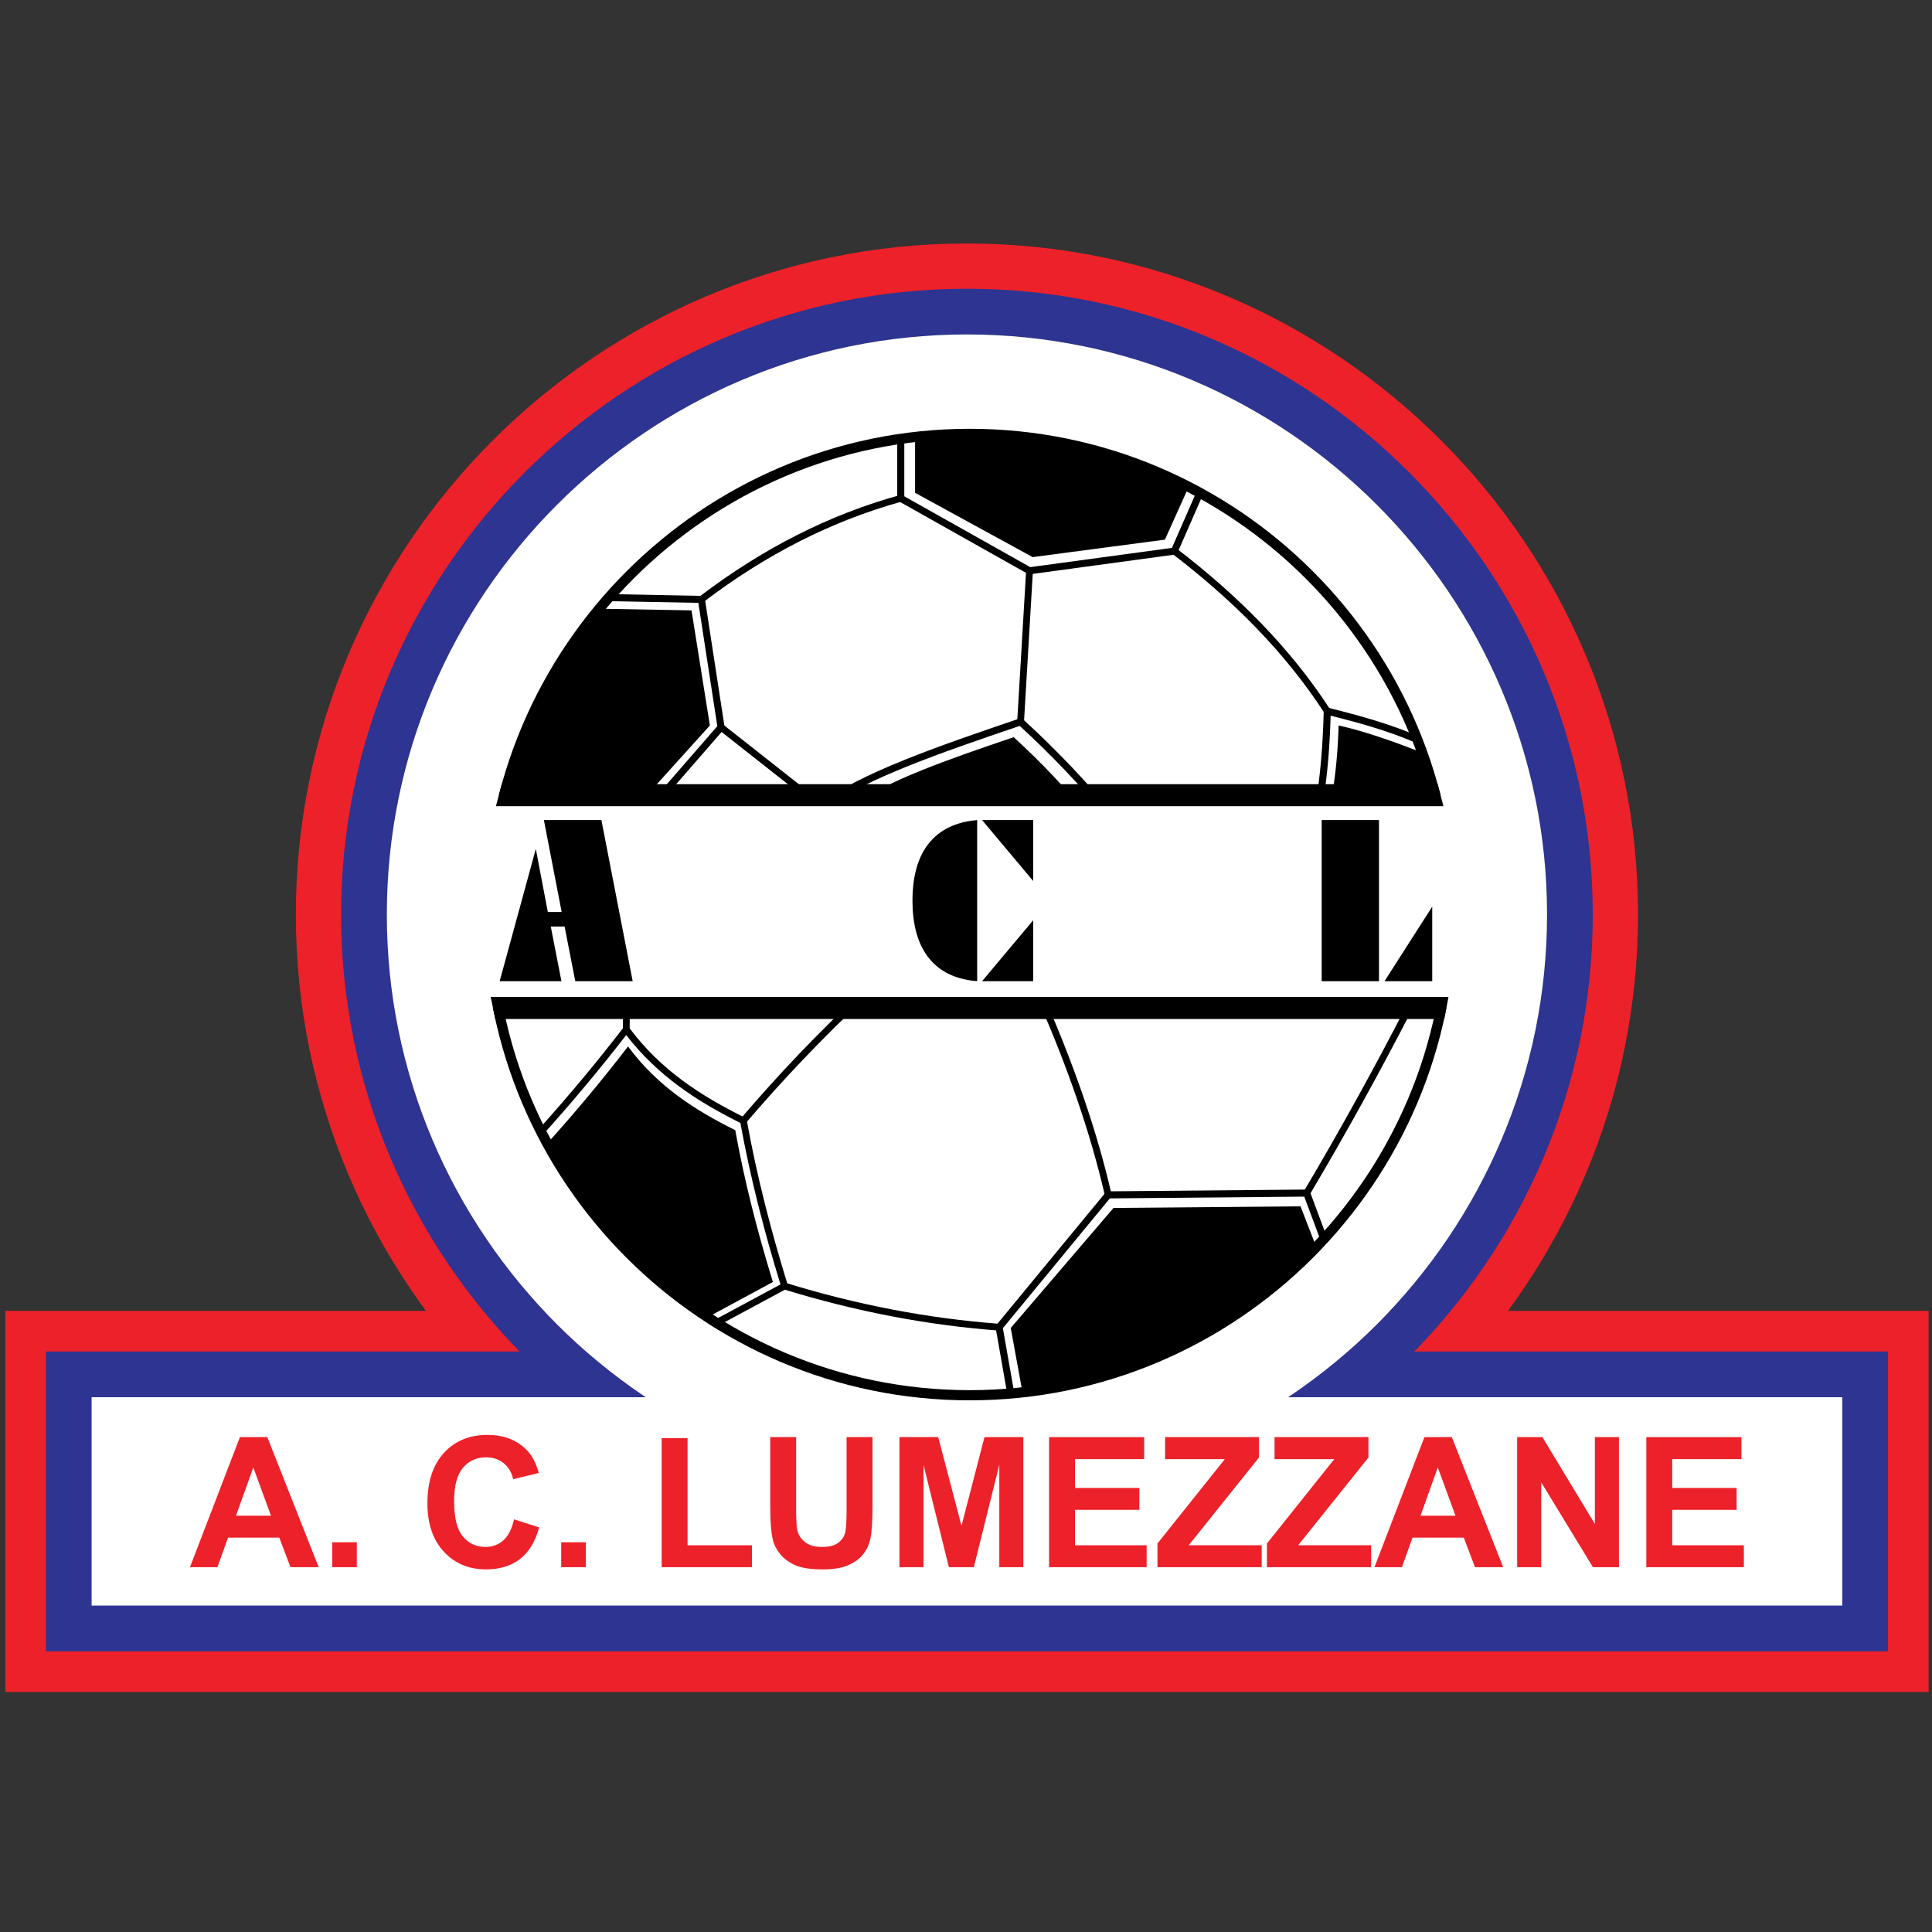 <?xml version="1.0" encoding="iso-8859-1"?>
<!-- Generator: Adobe Illustrator 24.0.1, SVG Export Plug-In . SVG Version: 6.00 Build 0)  -->
<svg version="1.1" id="Layer_1" xmlns="http://www.w3.org/2000/svg" xmlns:xlink="http://www.w3.org/1999/xlink" x="0px" y="0px"
	 viewBox="0 0 660 660" style="enable-background:new 0 0 660 660;" xml:space="preserve">
<rect x="0" y="0" width="660" height="660" fill="#333333" stroke="none"/>
<g>
	<path style="fill:#ED2129;" d="M330.319,100.527c-58.348,0-111.323,23.8-149.711,62.189
		c-38.388,38.387-62.189,91.362-62.189,149.711c0,58.349,23.801,111.325,62.189,149.711c38.388,38.389,91.363,62.188,149.711,62.188
		c58.349,0,111.324-23.799,149.712-62.188c38.39-38.387,62.188-91.362,62.188-149.711c0-58.35-23.799-111.324-62.188-149.712
		C441.644,124.328,388.669,100.527,330.319,100.527L330.319,100.527z M168.338,150.445c41.526-41.528,98.842-67.273,161.981-67.273
		c63.142,0,120.457,25.746,161.984,67.272c41.525,41.527,67.272,98.844,67.272,161.983c0,63.14-25.746,120.456-67.273,161.983
		c-41.525,41.526-98.843,67.271-161.982,67.271c-63.139,0-120.455-25.745-161.981-67.271
		c-41.529-41.527-67.274-98.843-67.274-161.983C101.064,249.288,126.809,191.971,168.338,150.445L168.338,150.445z"/>
	<path style="fill:#ED2129;" d="M23.487,447.815h613.666h21.695v21.696v86.793V578h-21.695H23.487H1.791v-21.695v-86.793v-21.696
		H23.487L23.487,447.815z M615.459,491.206H45.181v43.404h570.278V491.206L615.459,491.206z"/>
	<path style="fill:#2D3492;" d="M330.32,114.255c-54.57,0-104.112,22.258-140.013,58.159
		c-35.902,35.901-58.159,85.443-58.159,140.013c0,54.568,22.258,104.112,58.159,140.013c35.901,35.899,85.443,58.157,140.013,58.157
		c54.57,0,104.113-22.258,140.013-58.157c35.902-35.902,58.158-85.445,58.158-140.013c0-54.569-22.256-104.112-58.158-140.013
		C434.434,136.513,384.891,114.255,330.32,114.255L330.32,114.255z M179.264,161.371c38.726-38.727,92.177-62.736,151.057-62.736
		s112.33,24.009,151.057,62.736c38.727,38.726,62.735,92.176,62.735,151.056c0,58.88-24.009,112.331-62.735,151.055
		C442.65,502.21,389.2,526.22,330.32,526.22s-112.33-24.01-151.057-62.737c-38.727-38.725-62.736-92.175-62.736-151.055
		C116.528,253.546,140.537,200.097,179.264,161.371L179.264,161.371z"/>
	<polygon style="fill-rule:evenodd;clip-rule:evenodd;fill:#FFFFFF;" points="23.487,469.512 637.153,469.512 637.153,556.305 
		23.487,556.305 23.487,469.512 	"/>
	<path style="fill:#2D3492;" d="M23.487,461.701h613.666h7.81v7.811v86.793v7.81h-7.81H23.487h-7.81v-7.81v-86.793v-7.811H23.487
		L23.487,461.701z M629.343,477.32H31.296v71.174h598.046V477.32L629.343,477.32z"/>
	<path style="fill-rule:evenodd;clip-rule:evenodd;fill:#FFFFFF;" d="M330.32,114.255c-54.57,0-104.112,22.258-140.013,58.159
		c-35.902,35.901-58.159,85.443-58.159,140.013c0,54.568,22.258,104.112,58.159,140.013c35.901,35.899,85.443,58.157,140.013,58.157
		c54.57,0,104.113-22.258,140.013-58.157c35.902-35.902,58.158-85.445,58.158-140.013c0-54.569-22.256-104.112-58.158-140.013
		C434.434,136.513,384.891,114.255,330.32,114.255L330.32,114.255z"/>
	<path d="M331.265,149.951c-44.742,0-85.361,18.248-114.794,47.681c-29.433,29.433-47.681,70.053-47.681,114.795
		c0,44.742,18.248,85.362,47.681,114.796c29.433,29.433,70.052,47.681,114.794,47.681c44.742,0,85.362-18.248,114.795-47.681
		c29.433-29.434,47.681-70.054,47.681-114.796c0-44.742-18.248-85.362-47.681-114.795
		C416.627,168.2,376.007,149.951,331.265,149.951L331.265,149.951z M214.016,195.178c30.059-30.061,71.547-48.697,117.248-48.697
		c45.701,0,87.19,18.637,117.249,48.697c30.061,30.061,48.697,71.549,48.697,117.249c0,45.702-18.636,87.19-48.697,117.249
		c-30.059,30.06-71.548,48.698-117.249,48.698c-45.702,0-87.189-18.638-117.248-48.698c-30.061-30.059-48.699-71.547-48.699-117.249
		C165.317,266.727,183.955,225.239,214.016,195.178L214.016,195.178z"/>
	<path d="M168.792,280.241c3.276-14.339,7.888-28.017,14.139-40.878c6.26-12.878,14.161-24.935,24.008-36.012l0.37-0.417
		l0.548,0.011l31.766,0.61l1.017,0.02l0.156,1.007l6.719,43.678l0.085,0.549l-0.368,0.421l-26.573,30.544l-0.345,0.399l-0.531,0.015
		l-49.787,1.527l-1.552,0.047L168.792,280.241L168.792,280.241z M185.098,240.408c-5.949,12.237-10.394,25.234-13.607,38.849
		l47.698-1.463l25.86-29.724l-6.48-42.124l-30.197-0.58C198.843,216.163,191.18,227.892,185.098,240.408L185.098,240.408z"/>
	<path style="fill-rule:evenodd;clip-rule:evenodd;" d="M171.185,276.692c6.086-25.657,16.508-48.934,34.766-68.724
		c9.889,0.183,20.39,0.366,30.28,0.549c2.091,13.104,4.183,26.208,6.276,39.311c-8.274,9.164-16.547,18.327-24.82,27.49
		C202.186,275.774,186.686,276.233,171.185,276.692L171.185,276.692z"/>
	<path d="M280.09,274.677c6.536-5.178,16.668-10.141,28.655-14.987c11.923-4.822,25.663-9.527,39.516-14.223l0.675-0.229
		l0.525,0.479c11.944,10.922,22.676,22.27,32.194,34.04l1.69,2.091l-2.685-0.132l-99.878-4.888l-3.21-0.156L280.09,274.677
		L280.09,274.677z M309.64,261.921c-10.216,4.131-19.043,8.335-25.35,12.663l93.779,4.588
		c-8.851-10.733-18.756-21.132-29.715-31.195C334.747,252.591,321.281,257.213,309.64,261.921L309.64,261.921z"/>
	<path style="fill-rule:evenodd;clip-rule:evenodd;" d="M292.048,275.041c10.312-8.169,32.094-15.7,54.246-23.212
		c9.53,8.714,18.082,17.756,25.657,27.123C345.316,277.649,318.683,276.346,292.048,275.041L292.048,275.041z"/>
	<path d="M491.296,281.497c-0.905-4.437-2.025-8.885-3.306-13.333c-1.397-4.857-2.984-9.707-4.691-14.556
		c-4.673-2.02-9.533-3.723-14.503-5.24c-4.69-1.431-9.447-2.69-14.224-3.893c-0.16,5.275-0.431,10.465-0.871,15.522
		c-0.444,5.125-1.074,10.212-1.948,15.241L491.296,281.497L491.296,281.497z M490.308,267.504c1.457,5.066,2.714,10.14,3.689,15.223
		l0.322,1.681l-1.691-0.269l-42.458-6.72l-1.213-0.19l0.22-1.207c0.948-5.216,1.631-10.648,2.115-16.233
		c0.486-5.586,0.767-11.217,0.915-16.876l0.041-1.503l1.458,0.364c5.323,1.329,10.619,2.709,15.787,4.288
		c5.194,1.586,10.3,3.385,15.25,5.552l0.48,0.211l0.174,0.49C487.188,257.379,488.85,262.443,490.308,267.504L490.308,267.504z"/>
	<path style="fill-rule:evenodd;clip-rule:evenodd;" d="M491.897,278.952c-1.697-7.84-3.465-14.205-6.595-22.045
		c-8.584-3.331-18.714-7.022-28.016-9.08c-0.268,8.91-0.983,17.619-2.684,25.897C467.034,275.467,479.467,277.209,491.897,278.952
		L491.897,278.952z"/>
	<path d="M408.189,169.252c-30.758-16.622-63.849-22.757-99.267-18.41v18.701l43.019,24.199l48.41-6.574L408.189,169.252
		L408.189,169.252z M307.567,148.59c36.707-4.716,70.96,1.642,102.747,19.074l0.963,0.529l-0.441,1.007l-8.552,19.547l-0.272,0.62
		l-0.669,0.091l-49.482,6.72l-0.402,0.055l-0.346-0.195l-43.984-24.741l-0.617-0.346v-0.704v-20.464v-1.055L307.567,148.59
		L307.567,148.59z"/>
	<path style="fill-rule:evenodd;clip-rule:evenodd;" d="M405.764,167.001c-28.822-15.362-59.874-20.964-93.16-16.808
		c0,6.054,0,12.109,0,18.163c13.389,7.32,26.777,14.64,40.165,21.96c15.063-1.988,30.122-3.977,45.185-5.965
		C400.557,178.569,403.16,172.785,405.764,167.001L405.764,167.001z"/>
	<path d="M453.058,423.984c-13.844,14.432-29.315,26.663-47.049,35.819c-17.735,9.159-37.73,15.245-60.614,17.384l-1.103,0.103
		l-0.193-1.092l-3.971-22.603l-0.093-0.539l0.354-0.43l37.264-45.206l0.361-0.438l0.557-0.004l67.807-0.612l0.84-0.007l0.295,0.795
		l5.805,15.575l0.263,0.709L453.058,423.984L453.058,423.984z M404.908,457.667c17.259-8.913,32.355-20.79,45.893-34.807
		l-5.243-14.075l-66.411,0.599l-36.55,44.339l3.685,20.969C368.371,472.491,387.717,466.545,404.908,457.667L404.908,457.667z"/>
	<path style="fill-rule:evenodd;clip-rule:evenodd;" d="M449.747,426.229c-25.925,26.02-57.914,44.077-100.721,47.931
		c-1.247-6.834-2.494-13.668-3.74-20.502c11.7-13.668,23.406-27.337,35.107-41.005c21.295-0.184,42.589-0.37,63.885-0.555
		C446.102,416.807,447.924,421.52,449.747,426.229L449.747,426.229z"/>
	<path d="M243.548,453.131c-13.12-8.697-24.55-18.621-34.436-29.666c-9.884-11.043-18.238-23.222-25.203-36.43l-0.375-0.711
		l0.537-0.6c10.07-11.189,19.726-22.774,28.963-34.753l0.931-1.207l0.908,1.226c5.384,7.272,11.56,13.135,18.238,18.093
		c6.697,4.969,13.915,9.039,21.359,12.715l0.521,0.256l0.103,0.575c1.681,9.357,3.733,18.752,6.095,28.177
		c2.361,9.42,5.022,18.818,7.924,28.193l0.281,0.905l-0.837,0.452l-23.824,12.828l-0.608,0.327L243.548,453.131L243.548,453.131z
		 M210.839,421.919c9.624,10.752,20.718,20.423,33.41,28.903l22.379-12.05c-2.818-9.154-5.398-18.294-7.682-27.408
		c-2.311-9.219-4.336-18.471-6.017-27.754c-7.366-3.659-14.521-7.722-21.193-12.676c-6.475-4.806-12.49-10.444-17.8-17.354
		c-8.845,11.408-18.047,22.439-27.607,33.091C193.121,399.418,201.246,411.201,210.839,421.919L210.839,421.919z"/>
	<path style="fill-rule:evenodd;clip-rule:evenodd;" d="M242.229,449.724c-23.849-15.853-41.581-36.204-54.245-60.281
		c9.226-10.279,18.081-20.933,26.564-31.963c9.993,13.534,22.901,21.806,36.628,28.6c3.099,17.289,7.527,34.58,12.863,51.868
		C256.769,441.873,249.5,445.799,242.229,449.724L242.229,449.724z"/>
	<path d="M238.904,203.843c10.795-8.237,21.903-15.25,33.32-21.034c11.417-5.785,23.147-10.345,35.186-13.675l0.615,2.224
		c-11.887,3.288-23.474,7.792-34.76,13.511c-11.288,5.719-22.276,12.656-32.961,20.809L238.904,203.843L238.904,203.843z"/>
	<polygon points="247.038,247.53 281.553,274.714 280.124,276.532 245.609,249.348 247.038,247.53 	"/>
	<polygon points="352.858,195.054 349.805,246.674 347.488,246.538 350.543,194.919 352.858,195.054 	"/>
	<path d="M401.883,187.349c10.466,8,20.19,16.504,28.995,25.623c8.811,9.124,16.703,18.865,23.501,29.341l-1.934,1.257
		c-6.717-10.346-14.518-19.976-23.231-28.997c-8.717-9.028-18.354-17.454-28.732-25.387L401.883,187.349L401.883,187.349z"/>
	<path d="M357.65,342.668c4.593,10.671,8.825,21.43,12.554,32.307l0.001-0.002c3.72,10.857,6.936,21.833,9.499,32.953l-2.251,0.515
		c-2.538-11.011-5.733-21.909-9.438-32.716v-0.006c-3.695-10.786-7.908-21.493-12.49-32.137L357.65,342.668L357.65,342.668z"/>
	<path d="M445.394,406.986c6.211-10.471,12.205-20.947,18.002-31.431c5.801-10.494,11.39-20.972,16.786-31.433l2.053,1.059
		c-5.422,10.511-11.022,21.01-16.814,31.486c-5.799,10.491-11.805,20.988-18.039,31.492L445.394,406.986L445.394,406.986z"/>
	<path d="M268.349,438.235c24.333,7.503,48.685,12.17,73.054,13.995l-0.173,2.316c-24.501-1.838-49.022-6.539-73.558-14.105
		L268.349,438.235L268.349,438.235z"/>
	<path d="M253.083,382.083c6.276-7.349,12.883-14.695,19.894-22.037c7.02-7.35,14.443-14.7,22.348-22.043l1.573,1.691
		c-7.878,7.317-15.269,14.633-22.249,21.942c-6.986,7.317-13.567,14.634-19.812,21.945L253.083,382.083L253.083,382.083z"/>
	<polygon points="215.246,331.485 215.104,351.683 212.79,351.673 212.932,331.477 215.246,331.485 	"/>
	<polygon style="fill-rule:evenodd;clip-rule:evenodd;fill:#FFFFFF;" points="155.913,271.652 504.726,271.652 504.726,344.347 
		155.913,344.347 155.913,271.652 	"/>
	<path d="M493.092,275.413l-1.95-7.522H171.404l-1.984,7.522H493.092L493.092,275.413z M493.387,348.107l1.43-7.522H167.627
		l1.586,7.522H493.387L493.387,348.107z"/>
	<polygon style="fill-rule:evenodd;clip-rule:evenodd;" points="170.698,335.184 183.045,290.004 187.147,311.558 191.872,311.558 
		185.801,280.147 205.451,280.147 216.133,335.184 196.521,335.184 192.875,316.513 188.15,316.513 191.797,335.184 
		170.698,335.184 	"/>
	<path style="fill-rule:evenodd;clip-rule:evenodd;" d="M335.497,280.147h17.453v20.806L335.497,280.147L335.497,280.147z
		 M335.497,335.184l17.453-20.805v20.805H335.497L335.497,335.184z M333.82,335.184c-7.239-0.571-12.739-3.188-16.486-7.875
		c-3.748-4.673-5.615-11.215-5.615-19.624c0-8.434,1.868-14.976,5.615-19.625c3.747-4.662,9.247-7.29,16.486-7.913V335.184
		L333.82,335.184z"/>
	<path style="fill-rule:evenodd;clip-rule:evenodd;" d="M472.975,335.184l16.296-25.454v25.454H472.975L472.975,335.184z
		 M471.083,335.184h-19.574v-55.037h19.574V335.184L471.083,335.184z"/>
	<path style="fill-rule:evenodd;clip-rule:evenodd;fill:#ED2129;" d="M108.865,535.374h-9.631l-3.826-10.099H77.891l-3.612,10.099
		h-9.387l17.069-44.436h9.355L108.865,535.374L108.865,535.374z M92.572,517.796l-6.04-16.491l-5.918,16.491H92.572L92.572,517.796z
		"/>
	<polygon style="fill-rule:evenodd;clip-rule:evenodd;fill:#ED2129;" points="113.497,535.374 113.497,526.859 121.894,526.859 
		121.894,535.374 113.497,535.374 	"/>
	<path style="fill-rule:evenodd;clip-rule:evenodd;fill:#ED2129;" d="M175.609,519.036l8.57,2.753
		c-1.316,4.852-3.499,8.453-6.56,10.811c-3.05,2.349-6.938,3.528-11.641,3.528c-5.815,0-10.6-2.017-14.345-6.042
		c-3.744-4.035-5.622-9.55-5.622-16.532c0-7.397,1.887-13.14,5.652-17.237c3.765-4.086,8.713-6.135,14.855-6.135
		c5.356,0,9.712,1.604,13.059,4.821c1.999,1.894,3.489,4.625,4.489,8.184l-8.764,2.121c-0.51-2.308-1.592-4.128-3.245-5.462
		c-1.642-1.335-3.642-1.998-5.988-1.998c-3.244,0-5.886,1.181-7.907,3.55c-2.02,2.358-3.03,6.188-3.03,11.483
		c0,5.618,0.99,9.622,2.99,12.001c1.989,2.391,4.58,3.578,7.764,3.578c2.357,0,4.376-0.753,6.069-2.273
		C173.65,524.676,174.864,522.286,175.609,519.036L175.609,519.036z"/>
	<polygon style="fill-rule:evenodd;clip-rule:evenodd;fill:#ED2129;" points="191.718,535.374 191.718,526.859 200.115,526.859 
		200.115,535.374 191.718,535.374 	"/>
	<polygon style="fill-rule:evenodd;clip-rule:evenodd;fill:#ED2129;" points="226.029,535.374 226.029,491.301 234.874,491.301 
		234.874,527.884 256.871,527.884 256.871,535.374 226.029,535.374 	"/>
	<path style="fill-rule:evenodd;clip-rule:evenodd;fill:#ED2129;" d="M263.124,490.939h8.845v24.064
		c0,3.818,0.113,6.301,0.327,7.429c0.376,1.82,1.286,3.278,2.703,4.375c1.429,1.108,3.378,1.654,5.846,1.654
		c2.51,0,4.408-0.516,5.683-1.561c1.275-1.033,2.04-2.315,2.295-3.827c0.267-1.52,0.389-4.036,0.389-7.554v-24.58h8.845v23.34
		c0,5.338-0.233,9.104-0.714,11.308c-0.479,2.203-1.357,4.056-2.642,5.577c-1.286,1.51-3.01,2.72-5.152,3.621
		c-2.153,0.899-4.969,1.345-8.438,1.345c-4.182,0-7.355-0.486-9.518-1.47s-3.867-2.255-5.122-3.816
		c-1.255-1.564-2.081-3.208-2.479-4.926c-0.582-2.545-0.867-6.301-0.867-11.277V490.939L263.124,490.939z"/>
	<polygon style="fill-rule:evenodd;clip-rule:evenodd;fill:#ED2129;" points="307.27,535.374 307.27,490.939 320.513,490.939 
		328.46,521.251 336.316,490.939 349.59,490.939 349.59,535.374 341.377,535.374 341.377,500.396 332.674,535.374 324.154,535.374 
		315.483,500.396 315.483,535.374 307.27,535.374 	"/>
	<polygon style="fill-rule:evenodd;clip-rule:evenodd;fill:#ED2129;" points="358.383,535.374 358.383,490.939 390.868,490.939 
		390.868,498.459 367.228,498.459 367.228,508.309 389.225,508.309 389.225,515.789 367.228,515.789 367.228,527.884 
		391.705,527.884 391.705,535.374 358.383,535.374 	"/>
	<polygon style="fill-rule:evenodd;clip-rule:evenodd;fill:#ED2129;" points="395.407,535.374 395.407,527.283 418.425,498.459 
		398.01,498.459 398.01,490.939 430.086,490.939 430.086,497.911 406.079,527.884 431.014,527.884 431.014,535.374 395.407,535.374 
			"/>
	<polygon style="fill-rule:evenodd;clip-rule:evenodd;fill:#ED2129;" points="432.799,535.374 432.799,527.283 455.816,498.459 
		435.401,498.459 435.401,490.939 467.477,490.939 467.477,497.911 443.471,527.884 468.405,527.884 468.405,535.374 
		432.799,535.374 	"/>
	<path style="fill-rule:evenodd;clip-rule:evenodd;fill:#ED2129;" d="M513.51,535.374h-9.632l-3.824-10.099h-17.518l-3.611,10.099
		h-9.386l17.068-44.436h9.355L513.51,535.374L513.51,535.374z M497.217,517.796l-6.04-16.491l-5.916,16.491H497.217L497.217,517.796
		z"/>
	<polygon style="fill-rule:evenodd;clip-rule:evenodd;fill:#ED2129;" points="518.285,535.374 518.285,490.939 526.896,490.939 
		544.831,520.609 544.831,490.939 553.055,490.939 553.055,535.374 544.167,535.374 526.508,506.395 526.508,535.374 
		518.285,535.374 	"/>
	<polygon style="fill-rule:evenodd;clip-rule:evenodd;fill:#ED2129;" points="562.411,535.374 562.411,490.939 594.894,490.939 
		594.894,498.459 571.256,498.459 571.256,508.309 593.253,508.309 593.253,515.789 571.256,515.789 571.256,527.884 
		595.73,527.884 595.73,535.374 562.411,535.374 	"/>
</g>
</svg>
